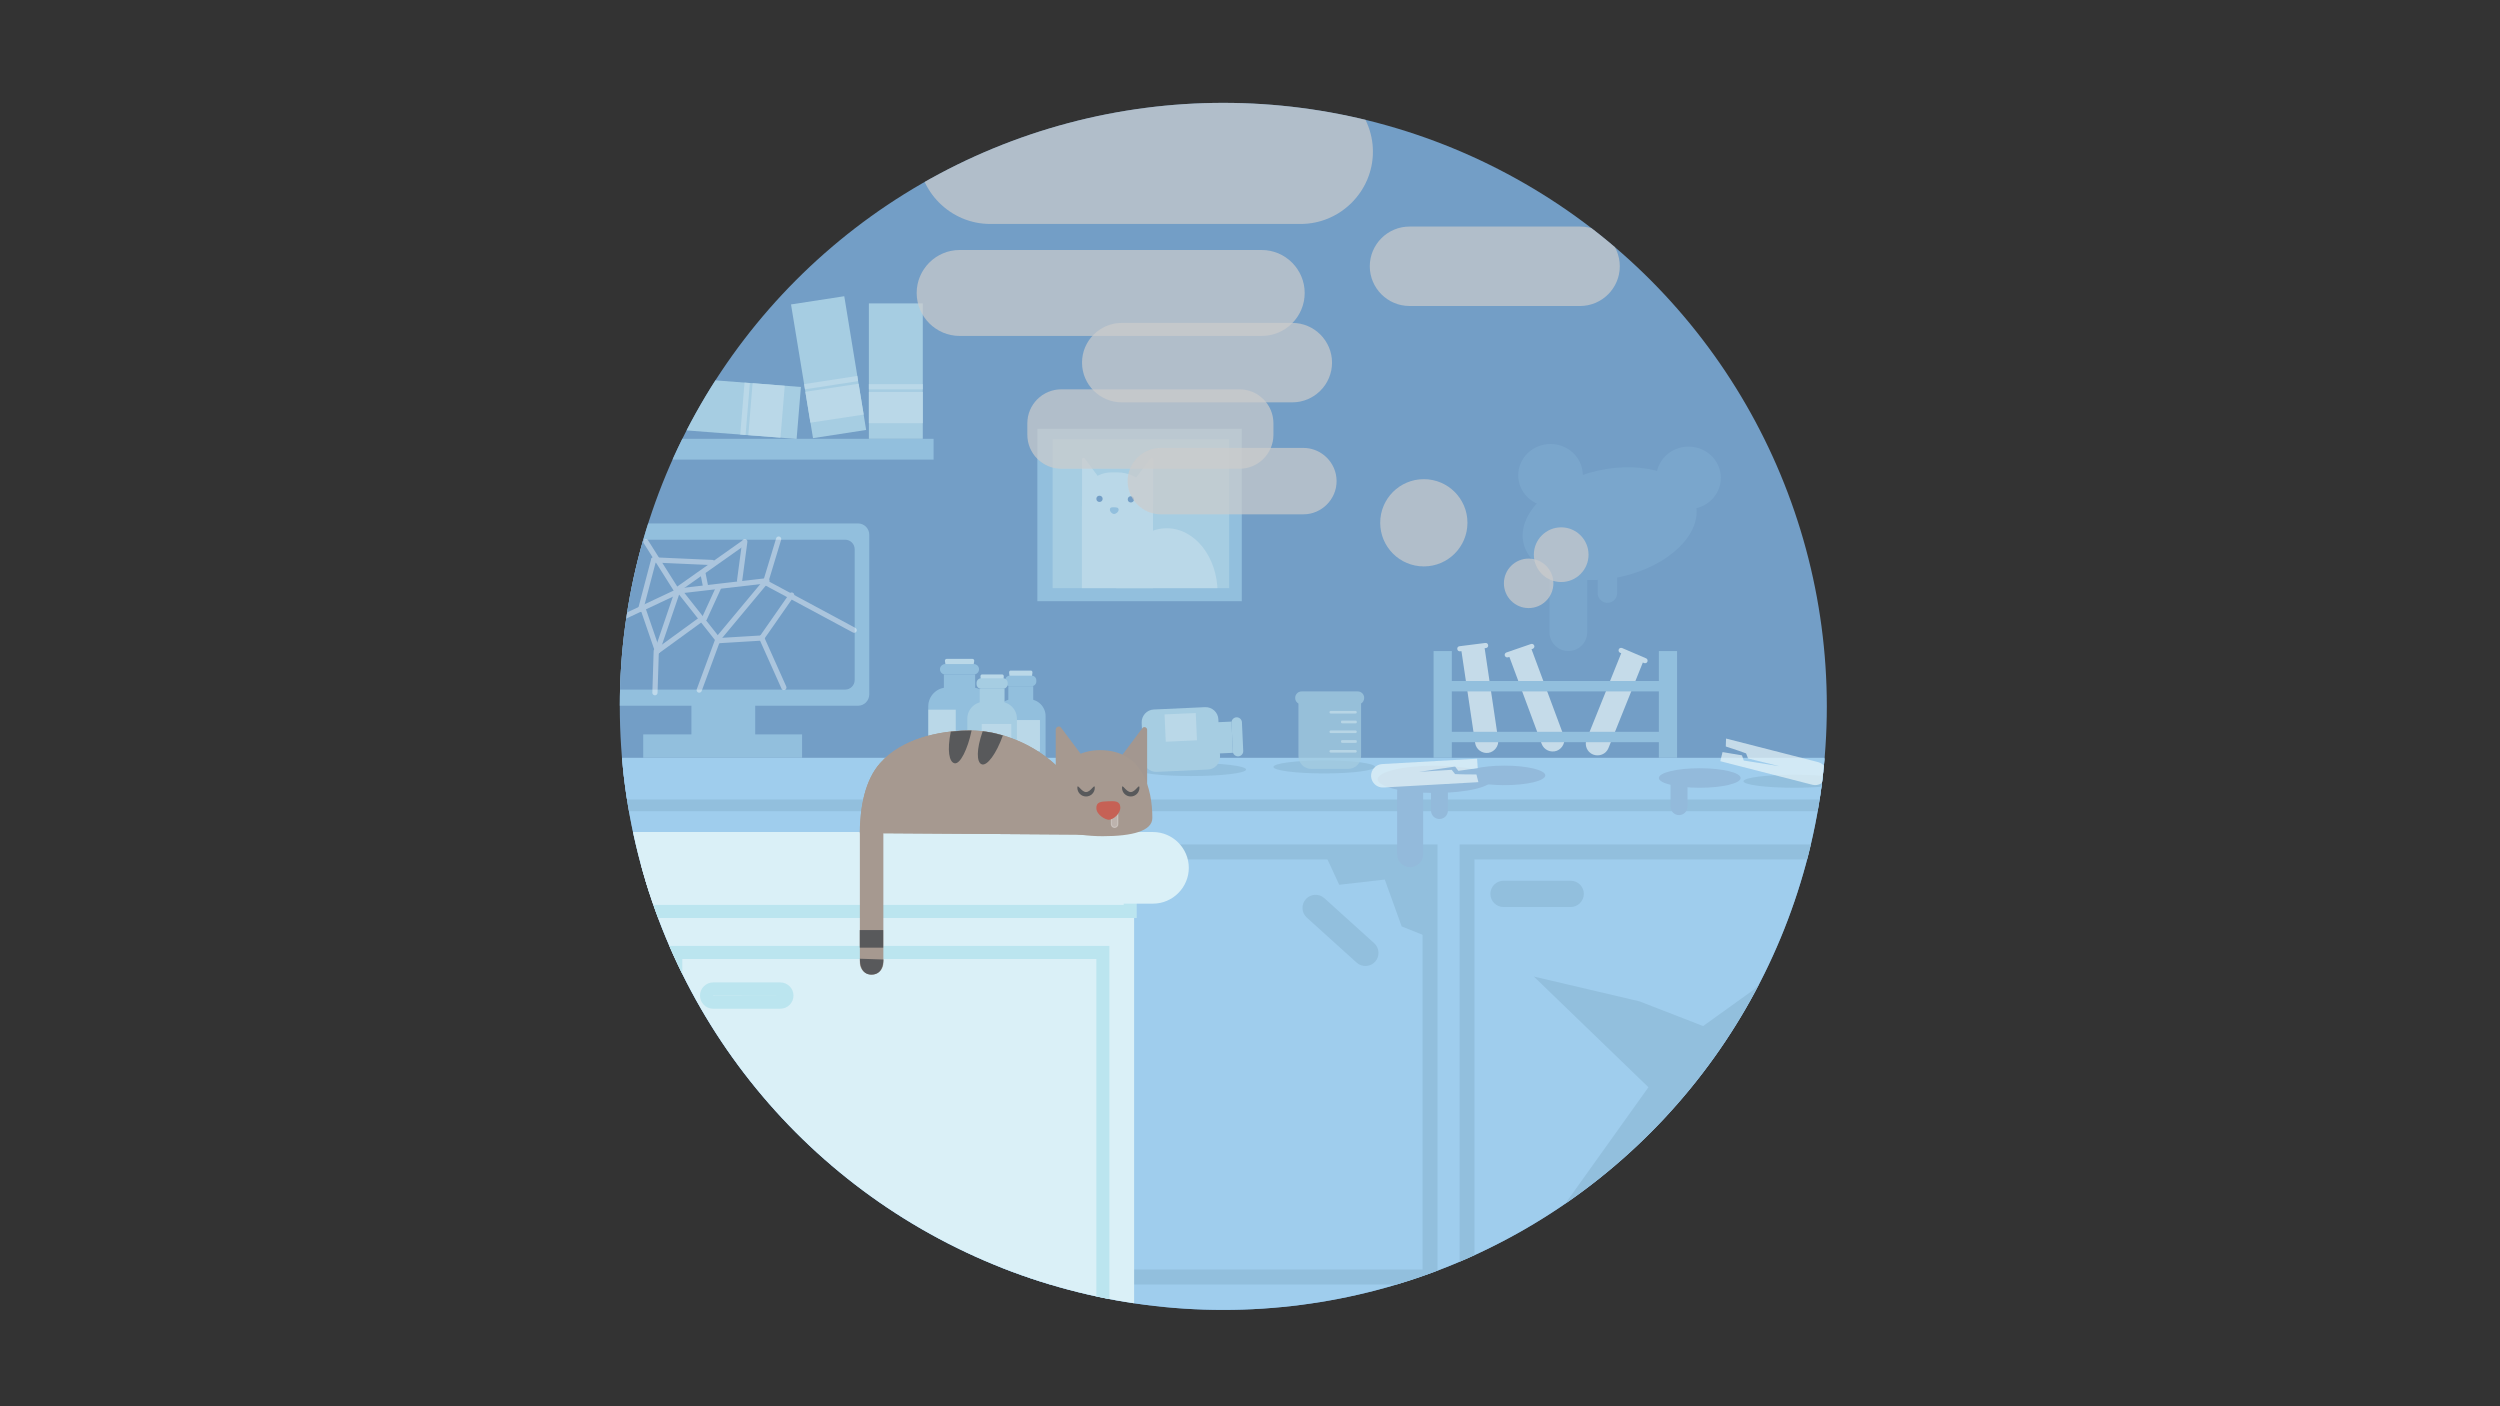 <?xml version="1.0" encoding="utf-8"?>
<!-- Generator: Adobe Illustrator 21.0.2, SVG Export Plug-In . SVG Version: 6.00 Build 0)  -->
<svg version="1.1" xmlns="http://www.w3.org/2000/svg" xmlns:xlink="http://www.w3.org/1999/xlink" x="0px" y="0px"
	 viewBox="0 0 1920 1080" style="enable-background:new 0 0 1920 1080;" xml:space="preserve">
<rect x="0" y="0" width="1920" height="1080" fill="#333333" stroke="none"/>
<style type="text/css">
	.st0{clip-path:url(#SVGID_2_);}
	.st1{fill:#739EC6;}
	.st2{fill:#92BFDD;}
	.st3{fill:#A6CDE2;}
	.st4{clip-path:url(#SVGID_4_);}
	.st5{fill:#BAD8E8;}
	.st6{fill:#9FCDED;}
	.st7{opacity:0.4;}
	.st8{fill:none;stroke:#FFFFFF;stroke-width:4;stroke-linecap:round;stroke-miterlimit:10;}
	.st9{fill:#7AA6CC;}
	.st10{fill:#93BADB;}
	.st11{fill:#DAF0F7;}
	.st12{fill:#BBE5EF;}
	.st13{opacity:0.7;fill:#E8F6F9;enable-background:new    ;}
	.st14{opacity:0.7;fill:#A6CDE2;enable-background:new    ;}
	.st15{opacity:0.4;fill:#E8F6F9;enable-background:new    ;}
	.st16{fill:#A69990;}
	.st17{fill:#A39790;}
	.st18{fill:none;stroke:#A69990;stroke-width:18.049;stroke-linecap:round;stroke-miterlimit:10;}
	.st19{opacity:0.3;fill:#F2F2F2;stroke:#FFFFFF;stroke-width:0.837;stroke-miterlimit:10;enable-background:new    ;}
	.st20{fill:#58595B;}
	.st21{fill:#C66155;}
	.st22{opacity:0.7;fill:#CCCCCC;enable-background:new    ;}
	.st23{fill:none;}
	.st24{clip-path:url(#SVGID_2_);fill:#58595B;}
</style>
<g id="Layer_1">
</g>
<g id="Layer_2_1_">
	<g>
		<defs>
			<circle id="SVGID_1_" cx="939.5" cy="542.5" r="463.5"/>
		</defs>
		<clipPath id="SVGID_2_">
			<use xlink:href="#SVGID_1_"  style="overflow:visible;"/>
		</clipPath>
		<g id="Layer_2" class="st0">
			<g>
				<circle class="st1" cx="939.5" cy="542.5" r="463.5"/>
			</g>
		</g>
		<g id="Layer_13" class="st0">
			<rect x="796.7" y="329.3" class="st2" width="157" height="132.4"/>
			<rect x="808.4" y="337.3" class="st3" width="135.6" height="114.4"/>
			<g>
				<g>
					<defs>
						<rect id="SVGID_3_" x="808.4" y="337.3" width="135.6" height="114.4"/>
					</defs>
					<clipPath id="SVGID_4_">
						<use xlink:href="#SVGID_3_"  style="overflow:visible;"/>
					</clipPath>
					<g class="st4">
						<path class="st5" d="M858.3,485.8h-4.5c-15,0-22.9-12.3-22.9-27.2V390c0-15,7.9-27.2,22.9-27.2h4.5c15,0,27.2,12.3,27.2,27.2
							v68.7C885.6,473.6,873.3,485.8,858.3,485.8z"/>
						<ellipse class="st5" cx="896.1" cy="455.2" rx="39" ry="49.5"/>
						<path class="st5" d="M831,387v-34.2c0-1,1.2-1.5,1.9-0.8l11.7,15.6c0.4,0.4,0.4,1.1,0.1,1.5L833,387.7
							C832.3,388.5,831,388,831,387z"/>
						<path class="st5" d="M885.6,387v-34.2c0-1-1.2-1.5-1.9-0.8L872,367.6c-0.4,0.4-0.4,1.1-0.1,1.5l11.7,18.6
							C884.4,388.5,885.6,388,885.6,387z"/>
						<g>
							<circle class="st1" cx="844.4" cy="383.1" r="2.4"/>
						</g>
						<g>
							<circle class="st1" cx="868.5" cy="383.5" r="2.4"/>
						</g>
						<path class="st2" d="M859.1,391.6c-0.1,1.8-2.5,3.2-3.5,3.2c-1.1,0-3.3-1.6-3.2-3.5c0.1-1.8,1.6-1.8,3.5-1.7
							C857.7,389.7,859.1,389.7,859.1,391.6z"/>
					</g>
				</g>
			</g>
		</g>
		<g id="Layer_1_1_" class="st0">
			<g>
				<rect x="438" y="583" class="st6" width="1036" height="431"/>
			</g>
			<g>
				<rect x="395" y="592" class="st2" width="1118" height="31"/>
			</g>
			<g>
				<path class="st6" d="M1500,614H432c-8.8,0-16-7.2-16-16l0,0c0-8.8,7.2-16,16-16h1068c8.8,0,16,7.2,16,16l0,0
					C1516,606.8,1508.8,614,1500,614z"/>
			</g>
			<g>
				<g>
					<path class="st2" d="M1447.5,660v315h-315.1V660H1447.5 M1459,648.5h-338v338h338V648.5L1459,648.5z"/>
				</g>
			</g>
			<g>
				<path class="st2" d="M1206.3,696.6h-51.6c-5.5,0-10.1-4.5-10.1-10.1l0,0c0-5.5,4.5-10.1,10.1-10.1h51.6
					c5.5,0,10.1,4.5,10.1,10.1l0,0C1216.3,692.1,1211.8,696.6,1206.3,696.6z"/>
			</g>
			<g>
				<g>
					<path class="st2" d="M1092.5,660v315h-315V660H1092.5 M1104,648.5H766v338h338V648.5L1104,648.5z"/>
				</g>
			</g>
			<g>
				<path class="st2" d="M1003.6,704.7l38.3,34.6c4.1,3.7,10.5,3.4,14.2-0.7l0,0c3.7-4.1,3.4-10.5-0.7-14.2l-38.3-34.6
					c-4.1-3.7-10.5-3.4-14.2,0.7l0,0C999.2,694.6,999.5,701,1003.6,704.7z"/>
			</g>
			<polygon class="st2" points="1259,769 1178,750 1266,835 1191,940 1308,899 1375,946 1370,891 1422,833 1375,803 1411,692 
				1347,760 1308,788 			"/>
			<polygon class="st2" points="1016.5,653.5 1028.5,679.5 1063.5,675.5 1076.5,711.5 1096.5,719.5 1095.5,655.5 			"/>
		</g>
		<g id="Layer_8" class="st0">
			<path class="st2" d="M659,542H460.6c-4.7,0-8.6-3.9-8.6-8.6V410.6c0-4.7,3.9-8.6,8.6-8.6H659c4.7,0,8.6,3.9,8.6,8.6v122.7
				C667.6,538.1,663.7,542,659,542z"/>
			<g>
				<path class="st1" d="M649.1,529.6h-174c-4,0-7.3-3.3-7.3-7.3V421.8c0-4,3.3-7.3,7.3-7.3h174c4,0,7.3,3.3,7.3,7.3v100.5
					C656.4,526.3,653.1,529.6,649.1,529.6z"/>
			</g>
			<rect x="531" y="536" class="st2" width="49" height="35"/>
			<rect x="494" y="564" class="st2" width="122" height="18"/>
			<g id="Layer_9" class="st7">
				<line class="st8" x1="496" y1="416" x2="520" y2="454"/>
				<line class="st8" x1="520" y1="454" x2="589" y2="446"/>
				<line class="st8" x1="589" y1="448" x2="656" y2="484"/>
				<line class="st8" x1="519" y1="455" x2="470" y2="478"/>
				<line class="st8" x1="522" y1="454" x2="552" y2="492"/>
				<line class="st8" x1="552" y1="492" x2="585" y2="490"/>
				<line class="st8" x1="585" y1="490" x2="608" y2="457"/>
				<line class="st8" x1="538" y1="476" x2="505" y2="500"/>
				<line class="st8" x1="505" y1="500" x2="494" y2="468"/>
				<line class="st8" x1="504" y1="500" x2="503" y2="532"/>
				<line class="st8" x1="568" y1="446" x2="572" y2="416"/>
				<line class="st8" x1="552" y1="451" x2="541" y2="475"/>
				<line class="st8" x1="492" y1="468" x2="502" y2="430"/>
				<line class="st8" x1="502" y1="430" x2="547" y2="432"/>
				<line class="st8" x1="520" y1="455" x2="505" y2="499"/>
				<line class="st8" x1="520" y1="453" x2="571" y2="417"/>
				<line class="st8" x1="540" y1="441" x2="542" y2="451"/>
				<line class="st8" x1="585" y1="490" x2="602" y2="528"/>
				<line class="st8" x1="551" y1="492" x2="537" y2="530"/>
				<line class="st8" x1="552" y1="490" x2="587" y2="448"/>
				<line class="st8" x1="588" y1="447" x2="598" y2="414"/>
			</g>
		</g>
		<g id="Layer_11" class="st0">
			<path class="st2" d="M746.4,587h-19c-8,0-14.5-6.5-14.5-14.5v-30c0-8,6.5-14.5,14.5-14.5h19c8,0,14.5,6.5,14.5,14.5v30
				C760.9,580.5,754.3,587,746.4,587z"/>
			<path class="st5" d="M746.2,512h-18.6c-0.7,0-1.3-0.5-1.4-1.2l-0.5-3.2c-0.1-0.8,0.5-1.6,1.4-1.6h19.7c0.9,0,1.5,0.8,1.4,1.6
				l-0.5,3.2C747.5,511.5,746.9,512,746.2,512z"/>
			<path class="st2" d="M747.9,518h-22c-2.2,0-4-1.8-4-4l0,0c0-2.2,1.8-4,4-4h22c2.2,0,4,1.8,4,4l0,0
				C751.9,516.2,750.1,518,747.9,518z"/>
			<rect x="724.9" y="518" class="st2" width="24" height="15"/>
			<rect x="713" y="545" class="st5" width="21" height="24"/>
			<path class="st2" d="M790.1,596h-12.3c-7.1,0-12.9-5.8-12.9-12.9v-33.2c0-7.1,5.8-12.9,12.9-12.9h12.3c7.1,0,12.9,5.8,12.9,12.9
				v33.2C803,590.2,797.2,596,790.1,596z"/>
			<path class="st5" d="M791.3,521h-14.8c-0.5,0-1-0.5-1.1-1.2l-0.4-3.2c-0.1-0.8,0.4-1.6,1.1-1.6h15.7c0.7,0,1.2,0.8,1.1,1.6
				l-0.4,3.2C792.3,520.5,791.9,521,791.3,521z"/>
			<path class="st2" d="M792.3,527h-16.7c-2,0-3.6-1.6-3.6-3.6v-0.9c0-2,1.6-3.6,3.6-3.6h16.7c2,0,3.6,1.6,3.6,3.6v0.9
				C795.9,525.4,794.2,527,792.3,527z"/>
			<g>
				<ellipse class="st2" cx="915" cy="591" rx="42" ry="5"/>
			</g>
			<rect x="774.4" y="527" class="st2" width="19.1" height="15"/>
			<rect x="776" y="553" class="st5" width="22.7" height="24"/>
			<path class="st3" d="M878.1,583.5l-1.3-28.4c-0.2-5.4,4-10,9.3-10.2l39.4-1.8c5.4-0.2,10,4,10.2,9.3l1.3,28.4
				c0.2,5.4-4,10-9.3,10.2l-39.4,1.8C882.9,593,878.3,588.8,878.1,583.5z"/>
			<path class="st3" d="M946.8,577.1l-1-22c-0.1-2.2,1.6-4.1,3.8-4.2l0,0c2.2-0.1,4.1,1.6,4.2,3.8l1,22c0.1,2.2-1.6,4.1-3.8,4.2l0,0
				C948.8,581,946.9,579.3,946.8,577.1z"/>
			
				<rect x="931.3" y="554.5" transform="matrix(0.999 -4.528932e-02 4.528932e-02 0.999 -24.695 43.099)" class="st3" width="15" height="24"/>
			
				<rect x="894.8" y="548.1" transform="matrix(0.999 -4.528932e-02 4.528932e-02 0.999 -24.367 41.641)" class="st5" width="24" height="21"/>
			<path class="st3" d="M768.1,598h-12.3c-7.1,0-12.9-5.8-12.9-12.9v-33.2c0-7.1,5.8-12.9,12.9-12.9h12.3c7.1,0,12.9,5.8,12.9,12.9
				v33.2C781,592.2,775.2,598,768.1,598z"/>
			<path class="st5" d="M769.3,524h-14.8c-0.5,0-1-0.5-1.1-1.2l-0.4-3.2c-0.1-0.8,0.4-1.6,1.1-1.6h15.7c0.7,0,1.2,0.8,1.1,1.6
				l-0.4,3.2C770.3,523.5,769.9,524,769.3,524z"/>
			<path class="st3" d="M770.3,529h-16.7c-2,0-3.6-1.6-3.6-3.6v-0.9c0-2,1.6-3.6,3.6-3.6h16.7c2,0,3.6,1.6,3.6,3.6v0.9
				C773.9,527.4,772.2,529,770.3,529z"/>
			<rect x="752.4" y="529" class="st3" width="19.1" height="15"/>
			<rect x="754" y="556" class="st5" width="22.7" height="24"/>
		</g>
		<g id="Layer_10" class="st0">
			
				<ellipse transform="matrix(0.976 -0.219 0.219 0.976 -58.111 279.88)" class="st9" cx="1235.8" cy="402.6" rx="67.8" ry="41.7"/>
			<ellipse class="st9" cx="1190.8" cy="365" rx="24.8" ry="24"/>
			<ellipse class="st9" cx="1296.8" cy="367" rx="24.8" ry="24"/>
			<g>
				<ellipse class="st10" cx="1102" cy="598.5" rx="44" ry="10.5"/>
			</g>
			<g>
				<path class="st10" d="M1083,666L1083,666c-5.5,0-10-4.5-10-10v-48c0-5.5,4.5-10,10-10l0,0c5.5,0,10,4.5,10,10v48
					C1093,661.5,1088.5,666,1083,666z"/>
			</g>
			<g>
				<path class="st10" d="M1105.5,629L1105.5,629c-3.6,0-6.5-2.9-6.5-6.5v-17c0-3.6,2.9-6.5,6.5-6.5l0,0c3.6,0,6.5,2.9,6.5,6.5v17
					C1112,626.1,1109.1,629,1105.5,629z"/>
			</g>
			<g>
				<path class="st10" d="M1289.5,626L1289.5,626c-3.6,0-6.5-2.9-6.5-6.5v-17c0-3.6,2.9-6.5,6.5-6.5l0,0c3.6,0,6.5,2.9,6.5,6.5v17
					C1296,623.1,1293.1,626,1289.5,626z"/>
			</g>
			<g>
				<ellipse class="st10" cx="1155.4" cy="595.5" rx="31.4" ry="7.5"/>
			</g>
			<g>
				<ellipse class="st10" cx="1305.4" cy="597.5" rx="31.4" ry="7.5"/>
			</g>
			<path class="st9" d="M1204.5,500L1204.5,500c-8,0-14.5-6.5-14.5-14.5v-60c0-8,6.5-14.5,14.5-14.5l0,0c8,0,14.5,6.5,14.5,14.5v60
				C1219,493.5,1212.5,500,1204.5,500z"/>
			<path class="st9" d="M1234.5,463L1234.5,463c-4.1,0-7.5-3.4-7.5-7.5v-33c0-4.1,3.4-7.5,7.5-7.5l0,0c4.1,0,7.5,3.4,7.5,7.5v33
				C1242,459.6,1238.6,463,1234.5,463z"/>
		</g>
		<g id="Layer_12" class="st0">
			<rect x="442" y="337" class="st2" width="275" height="16"/>
			<rect x="667.3" y="233" class="st3" width="41.4" height="104"/>
			<rect x="667.3" y="301" class="st5" width="41.4" height="24"/>
			<rect x="667.3" y="295" class="st5" width="41.4" height="4"/>
			<polygon class="st3" points="624.4,336.5 665.2,330.2 648.4,227.5 607.5,233.8 			"/>
			<polygon class="st5" points="622.4,324.6 663.3,318.4 659.4,294.7 618.5,300.9 			"/>
			<polygon class="st5" points="617.6,295 658.4,288.7 659,292.7 618.2,299 			"/>
			<polygon class="st3" points="611.8,337.1 615.1,297.2 507.9,288.9 504.6,328.8 			"/>
			<polygon class="st5" points="599.4,336.1 602.7,296.3 578,294.3 574.7,334.2 			"/>
			<polygon class="st5" points="568.5,333.7 571.8,293.9 575.9,294.2 572.6,334.1 			"/>
		</g>
		<g id="Layer_4" class="st0">
			<g>
				<rect x="386" y="664" class="st11" width="485" height="392"/>
			</g>
			<g>
				<g>
					<path class="st12" d="M863,686v9H368v-9H863 M873,676H358v29h515V676L873,676z"/>
				</g>
			</g>
			<g>
				<path class="st11" d="M885.5,694h-1045c-15.1,0-27.5-12.4-27.5-27.5l0,0c0-15.1,12.4-27.5,27.5-27.5h1045
					c15.1,0,27.5,12.4,27.5,27.5l0,0C913,681.6,900.6,694,885.5,694z"/>
			</g>
			<g>
				<g>
					<path class="st12" d="M842,736.5v318H524v-318H842 M852,726.5H514v338h338V726.5L852,726.5z"/>
				</g>
			</g>
			<g>
				<g>
					<path class="st12" d="M599.3,764.5L599.3,764.5C599.4,764.6,599.3,764.6,599.3,764.5l-51.6,0.1c0,0-0.1,0-0.1-0.1
						c0,0,0-0.1,0.1-0.1L599.3,764.5L599.3,764.5 M599.3,754.5h-51.6c-5.5,0-10.1,4.5-10.1,10.1s4.5,10.1,10.1,10.1h51.6
						c5.5,0,10.1-4.5,10.1-10.1S604.8,754.5,599.3,754.5L599.3,754.5z"/>
				</g>
			</g>
		</g>
		<g id="Layer_3" class="st0">
			<path class="st13" d="M1150.6,567.9l-10.4-70.1l1-0.1c1.1-0.1,1.9-1.1,1.7-2.2c-0.1-1.1-1.1-1.9-2.2-1.7l-19.8,2.5
				c-1.1,0.1-1.9,1.1-1.7,2.2c0.1,1.1,1.1,1.9,2.2,1.7l1-0.1l10.5,70.5c0.7,4.9,5.3,8.3,10.2,7.6
				C1147.9,577.4,1151.3,572.8,1150.6,567.9z"/>
			<path class="st13" d="M1200.9,565l-24.7-66.4l0.9-0.3c1-0.4,1.6-1.5,1.2-2.5s-1.5-1.6-2.5-1.2l-18.9,6.5c-1,0.4-1.6,1.5-1.2,2.5
				s1.5,1.6,2.5,1.2l1-0.3l24.8,66.8c1.7,4.6,6.9,7,11.6,5.3C1200.2,574.8,1202.6,569.6,1200.9,565z"/>
			<path class="st13" d="M1235.3,574.5l26.4-65.7l0.9,0.4c1,0.4,2.2,0,2.6-1s0-2.2-1-2.6l-18.4-7.9c-1-0.4-2.2,0-2.6,1s0,2.2,1,2.6
				l0.9,0.4l-26.6,66.1c-1.8,4.6,0.4,9.9,5,11.7C1228.2,581.3,1233.5,579.1,1235.3,574.5z"/>
			<g>
				<ellipse class="st2" cx="1017" cy="589" rx="39" ry="5"/>
			</g>
			<g>
				<ellipse class="st2" cx="1378" cy="600" rx="39" ry="5"/>
			</g>
			<path class="st13" d="M1135.4,600.7l-72.9,4.1c-4.9,0.3-9.2-3.5-9.5-8.5l0,0c-0.3-4.9,3.5-9.2,8.5-9.5l72.9-4.1l0.5,7.2L1120,592
				l-2.5-3.3l-27.7,4.1l25.1-1.6l2.6,3.3l6.2,0.2l10.2,0.1L1135.4,600.7z"/>
			<path class="st13" d="M1325.6,567.2l70.7,18.1c4.8,1.2,7.7,6.2,6.5,10.9l0,0c-1.2,4.8-6.2,7.7-10.9,6.5l-70.7-18.1l1.7-7
				l14.9,2.5l1.4,4l27.7,4.4l-24.4-6l-1.5-3.9l-5.9-2.1l-9.7-3.2L1325.6,567.2z"/>
			<rect x="1101" y="500" class="st2" width="14" height="82"/>
			<rect x="1274" y="500" class="st2" width="14" height="82"/>
			<rect x="1109" y="523" class="st2" width="173" height="8"/>
			<rect x="1109" y="562" class="st2" width="173" height="8"/>
			<path class="st14" d="M1047.7,536c0-2.8-2.2-5-5-5h-43c-2.8,0-5,2.2-5,5c0,1.9,1,3.5,2.5,4.3c0,0.3,0,0.6,0,0.9v39.5
				c0,5.4,4.4,9.8,9.8,9.8h28.5c5.4,0,9.8-4.4,9.8-9.8v-39.5c0-0.3,0-0.6,0-0.9C1046.7,539.5,1047.7,537.9,1047.7,536z"/>
			<path class="st15" d="M1041,548h-19c-0.5,0-1-0.5-1-1l0,0c0-0.5,0.5-1,1-1h19c0.6,0,1,0.5,1,1l0,0
				C1042,547.5,1041.6,548,1041,548z"/>
			<path class="st15" d="M1041,563h-19c-0.5,0-1-0.5-1-1l0,0c0-0.5,0.5-1,1-1h19c0.6,0,1,0.5,1,1l0,0
				C1042,562.5,1041.6,563,1041,563z"/>
			<path class="st15" d="M1041,578h-19c-0.5,0-1-0.5-1-1l0,0c0-0.5,0.5-1,1-1h19c0.6,0,1,0.5,1,1l0,0
				C1042,577.5,1041.6,578,1041,578z"/>
			<path class="st15" d="M1041.2,555.5h-10.5c-0.4,0-0.8-0.3-0.8-0.8v-0.5c0-0.4,0.3-0.8,0.8-0.8h10.5c0.4,0,0.8,0.3,0.8,0.8v0.5
				C1042,555.2,1041.7,555.5,1041.2,555.5z"/>
			<path class="st15" d="M1041.2,570.5h-10.5c-0.4,0-0.8-0.3-0.8-0.8v-0.5c0-0.4,0.3-0.8,0.8-0.8h10.5c0.4,0,0.8,0.3,0.8,0.8v0.5
				C1042,570.2,1041.7,570.5,1041.2,570.5z"/>
		</g>
		<g id="Layer_5" class="st0">
			<path class="st16" d="M836,641c0-46.3-48.8-80-91-80c-24.5,0-52.7,6.7-69,25c-11.8,13.2-15.6,34.4-15.6,53.8"/>
			<path class="st16" d="M836,641c0-46.3-48.8-80-91-80c-24.5,0-52.7,6.7-69,25c-11.8,13.2-15.6,34.4-15.6,53.8"/>
			<path class="st17" d="M881,625.2v-64.7c0-1.8-2.2-2.8-3.5-1.5l-22.1,29.5c-0.8,0.8-0.8,2-0.1,2.8l22.1,35.1
				C878.6,628,881,627.1,881,625.2z"/>
			<path class="st16" d="M885,628.2c0,10-15.4,14-38.1,14s-44.1-6-44.1-14c0-23.3,12-52.1,42.1-52.1C877,576.1,885,604.9,885,628.2z
				"/>
			<path class="st16" d="M810.8,633v-72.7c0-2,2.5-3.1,3.9-1.7l24.9,33.2c0.9,0.9,0.9,2.3,0.1,3.2l-24.9,39.5
				C813.5,636.1,810.8,635.1,810.8,633z"/>
			<line class="st18" x1="669.4" y1="635.2" x2="669.4" y2="739.5"/>
			<path class="st19" d="M856,635.5L856,635.5c-1.4,0-2.5-1.1-2.5-2.5v-9c0-1.4,1.1-2.5,2.5-2.5l0,0c1.4,0,2.5,1.1,2.5,2.5v9
				C858.5,634.4,857.4,635.5,856,635.5z"/>
			<path class="st20" d="M861.7,605c0,3.7,3,6.7,6.7,6.7s6.7-3,6.7-6.7s-3,3.3-6.7,3.3S861.7,601.3,861.7,605z"/>
			<path class="st20" d="M827.4,605c0,3.7,3,6.7,6.7,6.7s6.7-3,6.7-6.7s-3,3.3-6.7,3.3S827.4,601.3,827.4,605z"/>
			<g>
				<path class="st21" d="M842,620.8c0.2,5.1,7,8.8,9.6,8.8c3.1,0,9-4.5,8.8-9.6s-4.5-4.8-9.6-4.6
					C845.8,615.6,841.8,615.7,842,620.8z"/>
			</g>
		</g>
		<g id="Layer_6" class="st0">
			<path class="st22" d="M969,258H737c-18.1,0-33-14.8-33-33l0,0c0-18.1,14.8-33,33-33h232c18.1,0,33,14.8,33,33l0,0
				C1002,243.2,987.2,258,969,258z"/>
			<path class="st22" d="M992.5,309h-131c-16.8,0-30.5-13.7-30.5-30.5l0,0c0-16.8,13.7-30.5,30.5-30.5h131
				c16.8,0,30.5,13.7,30.5,30.5l0,0C1023,295.3,1009.3,309,992.5,309z"/>
			<path class="st22" d="M1213.5,235h-131c-16.8,0-30.5-13.7-30.5-30.5l0,0c0-16.8,13.7-30.5,30.5-30.5h131
				c16.8,0,30.5,13.7,30.5,30.5l0,0C1244,221.3,1230.3,235,1213.5,235z"/>
			<path class="st22" d="M998.9,172H760.5c-30.5,0-55.5-25-55.5-55.5l0,0C705,86,730,61,760.5,61h238.4c30.5,0,55.5,25,55.5,55.5
				l0,0C1054.4,147,1029.4,172,998.9,172z"/>
			<path class="st22" d="M951.9,360H815.1c-14.4,0-26.1-11.7-26.1-26.1v-8.8c0-14.4,11.7-26.1,26.1-26.1h136.8
				c14.4,0,26.1,11.7,26.1,26.1v8.8C978,348.3,966.3,360,951.9,360z"/>
			<path class="st22" d="M1001,395H891.5c-14,0-25.5-11.5-25.5-25.5l0,0c0-14,11.5-25.5,25.5-25.5H1001c14,0,25.5,11.5,25.5,25.5
				l0,0C1026.5,383.5,1015,395,1001,395z"/>
			<circle class="st22" cx="1174" cy="448" r="19"/>
			<circle class="st22" cx="1093.5" cy="401.5" r="33.5"/>
			<circle class="st22" cx="1199" cy="426" r="21"/>
		</g>
		<g id="Layer_7" class="st0">
			<g>
				<circle class="st23" cx="939.5" cy="542.5" r="463.5"/>
			</g>
		</g>
		<path class="st24" d="M678.5,736.9c-0.2,4.4-1.3,11.6-9.3,11.6c-7.6,0-8.9-7.9-8.8-12.2"/>
		<path class="st24" d="M730.2,561.9c-2.9,14.4-1.3,23.4,2.9,24.3c4.3,0.9,10.1-10.8,13.1-25.2c0,0-5.9,0.1-8,0.2
			C736.2,561.3,730.2,561.9,730.2,561.9z"/>
		<path class="st24" d="M770.2,564.8c-4.9,13.9-12.1,23.7-16.2,22.2c-4.1-1.5-4.2-11.5,0.7-25.4c0,0,4.5,0.5,7.4,1.1
			C764.8,563.3,770.2,564.8,770.2,564.8z"/>
		<rect x="660.3" y="714.3" class="st24" width="18" height="13.5"/>
	</g>
	<path class="st20" d="M730.1,562.5"/>
</g>
</svg>
